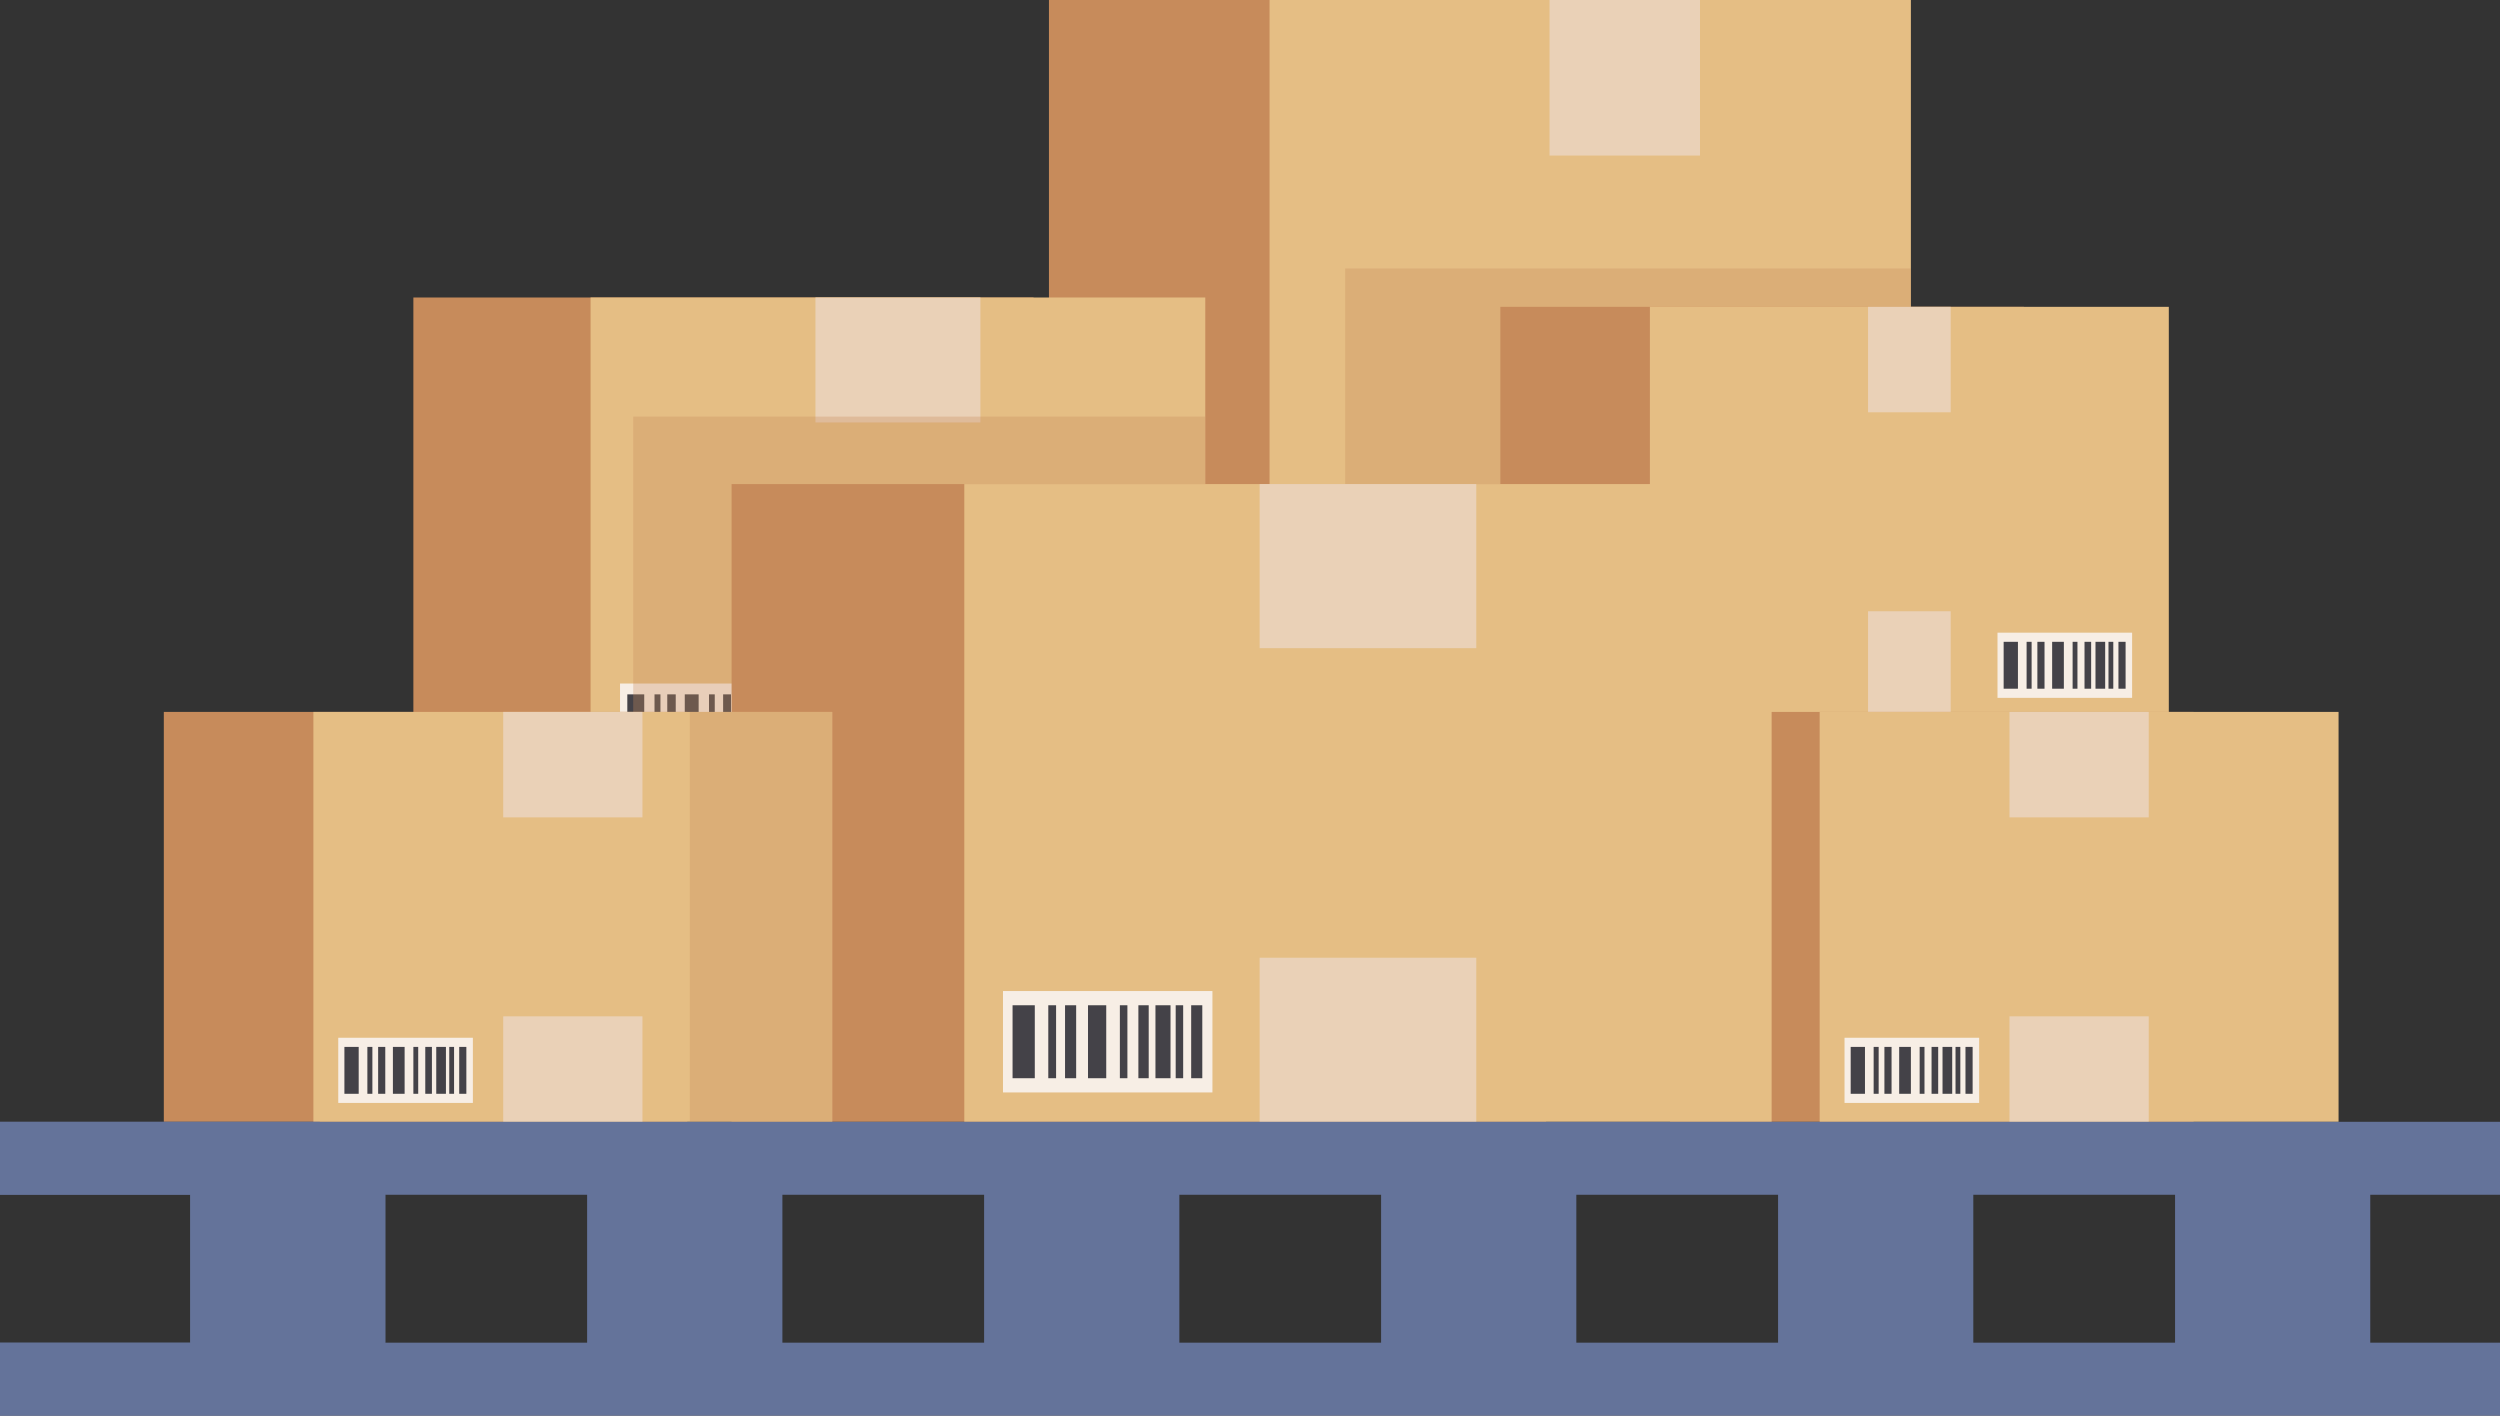 <svg xmlns="http://www.w3.org/2000/svg" width="468" height="265" viewBox="0 0 468 265">
  <rect x="0" y="0" width="468" height="265" fill="#333333" stroke="none"/>
  <g id="Group_3601" data-name="Group 3601" transform="translate(-16.022 -125.139)">
    <g id="Group_3599" data-name="Group 3599" transform="translate(46.688 125.139)">
      <g id="Group_3583" data-name="Group 3583" transform="translate(165.699)">
        <rect id="Rectangle_1804" data-name="Rectangle 1804" width="121.33" height="141.255" fill="#c78b5b"/>
        <rect id="Rectangle_1805" data-name="Rectangle 1805" width="120.056" height="141.255" transform="translate(41.297)" fill="#e5be84"/>
        <rect id="Rectangle_1806" data-name="Rectangle 1806" width="28.167" height="29.121" transform="translate(93.71)" fill="#ead1b7"/>
        <rect id="Rectangle_1807" data-name="Rectangle 1807" width="28.167" height="29.121" transform="translate(93.71 112.134)" fill="#ead1b7"/>
        <g id="Group_3582" data-name="Group 3582" transform="translate(48.163 118.049)">
          <rect id="Rectangle_1808" data-name="Rectangle 1808" width="37.167" height="17.994" fill="#f7eee5"/>
          <g id="Group_3581" data-name="Group 3581" transform="translate(1.699 2.523)">
            <rect id="Rectangle_1809" data-name="Rectangle 1809" width="3.944" height="12.947" fill="#444248"/>
            <rect id="Rectangle_1810" data-name="Rectangle 1810" width="1.383" height="12.947" transform="translate(6.34)" fill="#444248"/>
            <rect id="Rectangle_1811" data-name="Rectangle 1811" width="3.235" height="12.947" transform="translate(13.389)" fill="#444248"/>
            <rect id="Rectangle_1812" data-name="Rectangle 1812" width="1.972" height="12.947" transform="translate(9.313)" fill="#444248"/>
            <rect id="Rectangle_1813" data-name="Rectangle 1813" width="1.336" height="12.947" transform="translate(19.042)" fill="#444248"/>
            <rect id="Rectangle_1814" data-name="Rectangle 1814" width="2.673" height="12.947" transform="translate(25.358)" fill="#444248"/>
            <rect id="Rectangle_1815" data-name="Rectangle 1815" width="1.327" height="12.947" transform="translate(28.948)" fill="#444248"/>
            <rect id="Rectangle_1816" data-name="Rectangle 1816" width="1.832" height="12.947" transform="translate(22.329)" fill="#444248"/>
            <rect id="Rectangle_1817" data-name="Rectangle 1817" width="1.973" height="12.947" transform="translate(31.698)" fill="#444248"/>
          </g>
        </g>
      </g>
      <rect id="Rectangle_1818" data-name="Rectangle 1818" width="105.907" height="90.992" transform="translate(221.146 50.263)" fill="#c78b5b" opacity="0.32" style="mix-blend-mode: multiply;isolation: isolate"/>
      <g id="Group_3586" data-name="Group 3586" transform="translate(46.718 55.693)">
        <rect id="Rectangle_1819" data-name="Rectangle 1819" width="116.097" height="90.903" fill="#c78b5b"/>
        <rect id="Rectangle_1820" data-name="Rectangle 1820" width="115.074" height="90.903" transform="translate(33.17)" fill="#e5be84"/>
        <rect id="Rectangle_1821" data-name="Rectangle 1821" width="30.876" height="23.39" transform="translate(75.269)" fill="#ead1b7"/>
        <rect id="Rectangle_1822" data-name="Rectangle 1822" width="30.876" height="23.39" transform="translate(75.269 67.512)" fill="#ead1b7"/>
        <g id="Group_3585" data-name="Group 3585" transform="translate(38.685 72.264)">
          <rect id="Rectangle_1823" data-name="Rectangle 1823" width="29.853" height="14.452" fill="#f7eee5"/>
          <g id="Group_3584" data-name="Group 3584" transform="translate(1.364 2.027)">
            <rect id="Rectangle_1824" data-name="Rectangle 1824" width="3.168" height="10.399" fill="#444248"/>
            <rect id="Rectangle_1825" data-name="Rectangle 1825" width="1.111" height="10.399" transform="translate(5.092)" fill="#444248"/>
            <rect id="Rectangle_1826" data-name="Rectangle 1826" width="2.598" height="10.399" transform="translate(10.755)" fill="#444248"/>
            <rect id="Rectangle_1827" data-name="Rectangle 1827" width="1.584" height="10.399" transform="translate(7.48)" fill="#444248"/>
            <rect id="Rectangle_1828" data-name="Rectangle 1828" width="1.074" height="10.399" transform="translate(15.295)" fill="#444248"/>
            <rect id="Rectangle_1829" data-name="Rectangle 1829" width="2.147" height="10.399" transform="translate(20.368)" fill="#444248"/>
            <rect id="Rectangle_1830" data-name="Rectangle 1830" width="1.066" height="10.399" transform="translate(23.252)" fill="#444248"/>
            <rect id="Rectangle_1831" data-name="Rectangle 1831" width="1.472" height="10.399" transform="translate(17.935)" fill="#444248"/>
            <rect id="Rectangle_1832" data-name="Rectangle 1832" width="1.584" height="10.399" transform="translate(25.46)" fill="#444248"/>
          </g>
        </g>
      </g>
      <rect id="Rectangle_1833" data-name="Rectangle 1833" width="107.091" height="68.61" transform="translate(87.871 77.986)" fill="#c78b5b" opacity="0.32" style="mix-blend-mode: multiply;isolation: isolate"/>
      <g id="Group_3589" data-name="Group 3589" transform="translate(250.199 57.439)">
        <rect id="Rectangle_1834" data-name="Rectangle 1834" width="98" height="76.733" fill="#c78b5b"/>
        <rect id="Rectangle_1835" data-name="Rectangle 1835" width="97.136" height="76.733" transform="translate(28)" fill="#e5be84"/>
        <rect id="Rectangle_1836" data-name="Rectangle 1836" width="15.47" height="19.744" transform="translate(68.833)" fill="#ead1b7"/>
        <rect id="Rectangle_1837" data-name="Rectangle 1837" width="15.47" height="19.744" transform="translate(68.833 56.989)" fill="#ead1b7"/>
        <g id="Group_3588" data-name="Group 3588" transform="translate(93.066 60.999)">
          <rect id="Rectangle_1838" data-name="Rectangle 1838" width="25.2" height="12.2" fill="#f7eee5"/>
          <g id="Group_3587" data-name="Group 3587" transform="translate(1.151 1.71)">
            <rect id="Rectangle_1839" data-name="Rectangle 1839" width="2.675" height="8.778" fill="#444248"/>
            <rect id="Rectangle_1840" data-name="Rectangle 1840" width="0.938" height="8.778" transform="translate(4.298)" fill="#444248"/>
            <rect id="Rectangle_1841" data-name="Rectangle 1841" width="2.193" height="8.778" transform="translate(9.079)" fill="#444248"/>
            <rect id="Rectangle_1842" data-name="Rectangle 1842" width="1.337" height="8.778" transform="translate(6.315)" fill="#444248"/>
            <rect id="Rectangle_1843" data-name="Rectangle 1843" width="0.906" height="8.778" transform="translate(12.911)" fill="#444248"/>
            <rect id="Rectangle_1844" data-name="Rectangle 1844" width="1.812" height="8.778" transform="translate(17.194)" fill="#444248"/>
            <rect id="Rectangle_1845" data-name="Rectangle 1845" width="0.9" height="8.778" transform="translate(19.627)" fill="#444248"/>
            <rect id="Rectangle_1846" data-name="Rectangle 1846" width="1.242" height="8.778" transform="translate(15.139)" fill="#444248"/>
            <rect id="Rectangle_1847" data-name="Rectangle 1847" width="1.337" height="8.778" transform="translate(21.492)" fill="#444248"/>
          </g>
        </g>
      </g>
      <g id="Group_3592" data-name="Group 3592" transform="translate(281.975 133.27)">
        <rect id="Rectangle_1848" data-name="Rectangle 1848" width="97.999" height="76.733" transform="translate(0)" fill="#c78b5b"/>
        <rect id="Rectangle_1849" data-name="Rectangle 1849" width="97.136" height="76.733" transform="translate(28)" fill="#e5be84"/>
        <rect id="Rectangle_1850" data-name="Rectangle 1850" width="26.063" height="19.744" transform="translate(63.536)" fill="#ead1b7"/>
        <rect id="Rectangle_1851" data-name="Rectangle 1851" width="26.063" height="19.744" transform="translate(63.536 56.989)" fill="#ead1b7"/>
        <g id="Group_3591" data-name="Group 3591" transform="translate(32.655 60.999)">
          <rect id="Rectangle_1852" data-name="Rectangle 1852" width="25.2" height="12.2" fill="#f7eee5"/>
          <g id="Group_3590" data-name="Group 3590" transform="translate(1.152 1.711)">
            <rect id="Rectangle_1853" data-name="Rectangle 1853" width="2.674" height="8.778" fill="#444248"/>
            <rect id="Rectangle_1854" data-name="Rectangle 1854" width="0.938" height="8.778" transform="translate(4.298)" fill="#444248"/>
            <rect id="Rectangle_1855" data-name="Rectangle 1855" width="2.193" height="8.778" transform="translate(9.078)" fill="#444248"/>
            <rect id="Rectangle_1856" data-name="Rectangle 1856" width="1.337" height="8.778" transform="translate(6.314)" fill="#444248"/>
            <rect id="Rectangle_1857" data-name="Rectangle 1857" width="0.906" height="8.778" transform="translate(12.911)" fill="#444248"/>
            <rect id="Rectangle_1858" data-name="Rectangle 1858" width="1.812" height="8.778" transform="translate(17.193)" fill="#444248"/>
            <rect id="Rectangle_1859" data-name="Rectangle 1859" width="0.9" height="8.778" transform="translate(19.627)" fill="#444248"/>
            <rect id="Rectangle_1860" data-name="Rectangle 1860" width="1.242" height="8.778" transform="translate(15.139)" fill="#444248"/>
            <rect id="Rectangle_1861" data-name="Rectangle 1861" width="1.337" height="8.778" transform="translate(21.491)" fill="#444248"/>
          </g>
        </g>
      </g>
      <g id="Group_3595" data-name="Group 3595" transform="translate(106.288 90.618)">
        <rect id="Rectangle_1862" data-name="Rectangle 1862" width="152.472" height="119.384" fill="#c78b5b"/>
        <rect id="Rectangle_1863" data-name="Rectangle 1863" width="151.129" height="119.384" transform="translate(43.564)" fill="#e5be84"/>
        <rect id="Rectangle_1864" data-name="Rectangle 1864" width="40.551" height="30.719" transform="translate(98.853)" fill="#ead1b7"/>
        <rect id="Rectangle_1865" data-name="Rectangle 1865" width="40.551" height="30.719" transform="translate(98.853 88.666)" fill="#ead1b7"/>
        <g id="Group_3594" data-name="Group 3594" transform="translate(50.806 94.906)">
          <rect id="Rectangle_1866" data-name="Rectangle 1866" width="39.207" height="18.981" fill="#f7eee5"/>
          <g id="Group_3593" data-name="Group 3593" transform="translate(1.792 2.661)">
            <rect id="Rectangle_1867" data-name="Rectangle 1867" width="4.161" height="13.658" fill="#444248"/>
            <rect id="Rectangle_1868" data-name="Rectangle 1868" width="1.46" height="13.658" transform="translate(6.688)" fill="#444248"/>
            <rect id="Rectangle_1869" data-name="Rectangle 1869" width="3.412" height="13.658" transform="translate(14.124)" fill="#444248"/>
            <rect id="Rectangle_1870" data-name="Rectangle 1870" width="2.081" height="13.658" transform="translate(9.824)" fill="#444248"/>
            <rect id="Rectangle_1871" data-name="Rectangle 1871" width="1.41" height="13.658" transform="translate(20.087)" fill="#444248"/>
            <rect id="Rectangle_1872" data-name="Rectangle 1872" width="2.82" height="13.658" transform="translate(26.75)" fill="#444248"/>
            <rect id="Rectangle_1873" data-name="Rectangle 1873" width="1.4" height="13.658" transform="translate(30.537)" fill="#444248"/>
            <rect id="Rectangle_1874" data-name="Rectangle 1874" width="1.932" height="13.658" transform="translate(23.554)" fill="#444248"/>
            <rect id="Rectangle_1875" data-name="Rectangle 1875" width="2.081" height="13.658" transform="translate(33.437)" fill="#444248"/>
          </g>
        </g>
      </g>
      <g id="Group_3598" data-name="Group 3598" transform="translate(0 133.27)">
        <rect id="Rectangle_1876" data-name="Rectangle 1876" width="98" height="76.733" fill="#c78b5b"/>
        <rect id="Rectangle_1877" data-name="Rectangle 1877" width="97.136" height="76.733" transform="translate(28)" fill="#e5be84"/>
        <rect id="Rectangle_1878" data-name="Rectangle 1878" width="26.063" height="19.744" transform="translate(63.537)" fill="#ead1b7"/>
        <rect id="Rectangle_1879" data-name="Rectangle 1879" width="26.063" height="19.744" transform="translate(63.537 56.989)" fill="#ead1b7"/>
        <g id="Group_3597" data-name="Group 3597" transform="translate(32.655 60.999)">
          <rect id="Rectangle_1880" data-name="Rectangle 1880" width="25.2" height="12.2" fill="#f7eee5"/>
          <g id="Group_3596" data-name="Group 3596" transform="translate(1.152 1.711)">
            <rect id="Rectangle_1881" data-name="Rectangle 1881" width="2.674" height="8.778" fill="#444248"/>
            <rect id="Rectangle_1882" data-name="Rectangle 1882" width="0.938" height="8.778" transform="translate(4.299)" fill="#444248"/>
            <rect id="Rectangle_1883" data-name="Rectangle 1883" width="2.193" height="8.778" transform="translate(9.078)" fill="#444248"/>
            <rect id="Rectangle_1884" data-name="Rectangle 1884" width="1.337" height="8.778" transform="translate(6.314)" fill="#444248"/>
            <rect id="Rectangle_1885" data-name="Rectangle 1885" width="0.906" height="8.778" transform="translate(12.911)" fill="#444248"/>
            <rect id="Rectangle_1886" data-name="Rectangle 1886" width="1.812" height="8.778" transform="translate(17.193)" fill="#444248"/>
            <rect id="Rectangle_1887" data-name="Rectangle 1887" width="0.9" height="8.778" transform="translate(19.627)" fill="#444248"/>
            <rect id="Rectangle_1888" data-name="Rectangle 1888" width="1.242" height="8.778" transform="translate(15.139)" fill="#444248"/>
            <rect id="Rectangle_1889" data-name="Rectangle 1889" width="1.337" height="8.778" transform="translate(21.492)" fill="#444248"/>
          </g>
        </g>
      </g>
      <rect id="Rectangle_1890" data-name="Rectangle 1890" width="26.677" height="76.733" transform="translate(98.46 133.269)" fill="#c78b5b" opacity="0.32" style="mix-blend-mode: multiply;isolation: isolate"/>
    </g>
    <g id="Group_3600" data-name="Group 3600" transform="translate(16.022 335.141)">
      <rect id="Rectangle_1891" data-name="Rectangle 1891" width="36.501" height="41.34" transform="translate(35.622 6.829)" fill="#64739a"/>
      <rect id="Rectangle_1892" data-name="Rectangle 1892" width="36.501" height="41.34" transform="translate(109.936 6.829)" fill="#64739a"/>
      <rect id="Rectangle_1893" data-name="Rectangle 1893" width="36.501" height="41.34" transform="translate(184.25 6.829)" fill="#64739a"/>
      <rect id="Rectangle_1894" data-name="Rectangle 1894" width="36.501" height="41.34" transform="translate(258.565 6.829)" fill="#64739a"/>
      <rect id="Rectangle_1895" data-name="Rectangle 1895" width="36.501" height="41.34" transform="translate(332.878 6.829)" fill="#64739a"/>
      <rect id="Rectangle_1896" data-name="Rectangle 1896" width="36.501" height="41.34" transform="translate(407.192 6.829)" fill="#64739a"/>
      <rect id="Rectangle_1897" data-name="Rectangle 1897" width="36.501" height="41.34" transform="translate(35.622 6.829)" fill="#64739a" opacity="0.55" style="mix-blend-mode: multiply;isolation: isolate"/>
      <rect id="Rectangle_1898" data-name="Rectangle 1898" width="36.501" height="41.34" transform="translate(109.936 6.829)" fill="#64739a" opacity="0.75" style="mix-blend-mode: multiply;isolation: isolate"/>
      <rect id="Rectangle_1899" data-name="Rectangle 1899" width="36.501" height="41.34" transform="translate(184.25 6.829)" fill="#64739a" opacity="0.75" style="mix-blend-mode: multiply;isolation: isolate"/>
      <rect id="Rectangle_1900" data-name="Rectangle 1900" width="36.501" height="41.34" transform="translate(258.565 6.829)" fill="#64739a" opacity="0.75" style="mix-blend-mode: multiply;isolation: isolate"/>
      <rect id="Rectangle_1901" data-name="Rectangle 1901" width="36.501" height="41.34" transform="translate(332.878 6.829)" fill="#64739a" opacity="0.75" style="mix-blend-mode: multiply;isolation: isolate"/>
      <rect id="Rectangle_1902" data-name="Rectangle 1902" width="36.501" height="41.34" transform="translate(407.192 6.829)" fill="#64739a" opacity="0.75" style="mix-blend-mode: multiply;isolation: isolate"/>
      <rect id="Rectangle_1903" data-name="Rectangle 1903" width="468" height="13.658" fill="#64739a"/>
      <rect id="Rectangle_1904" data-name="Rectangle 1904" width="468" height="13.658" transform="translate(0 41.34)" fill="#64739a"/>
    </g>
    <path id="Path_12618" data-name="Path 12618" d="M88.146,192.79H75.9V179.133H16.023V192.79H51.645v27.683H16.023V234.13H75.9V220.473H88.146Z" transform="translate(0 156.008)" fill="#64739a" opacity="0.75" style="mix-blend-mode: multiply;isolation: isolate"/>
  </g>
</svg>
